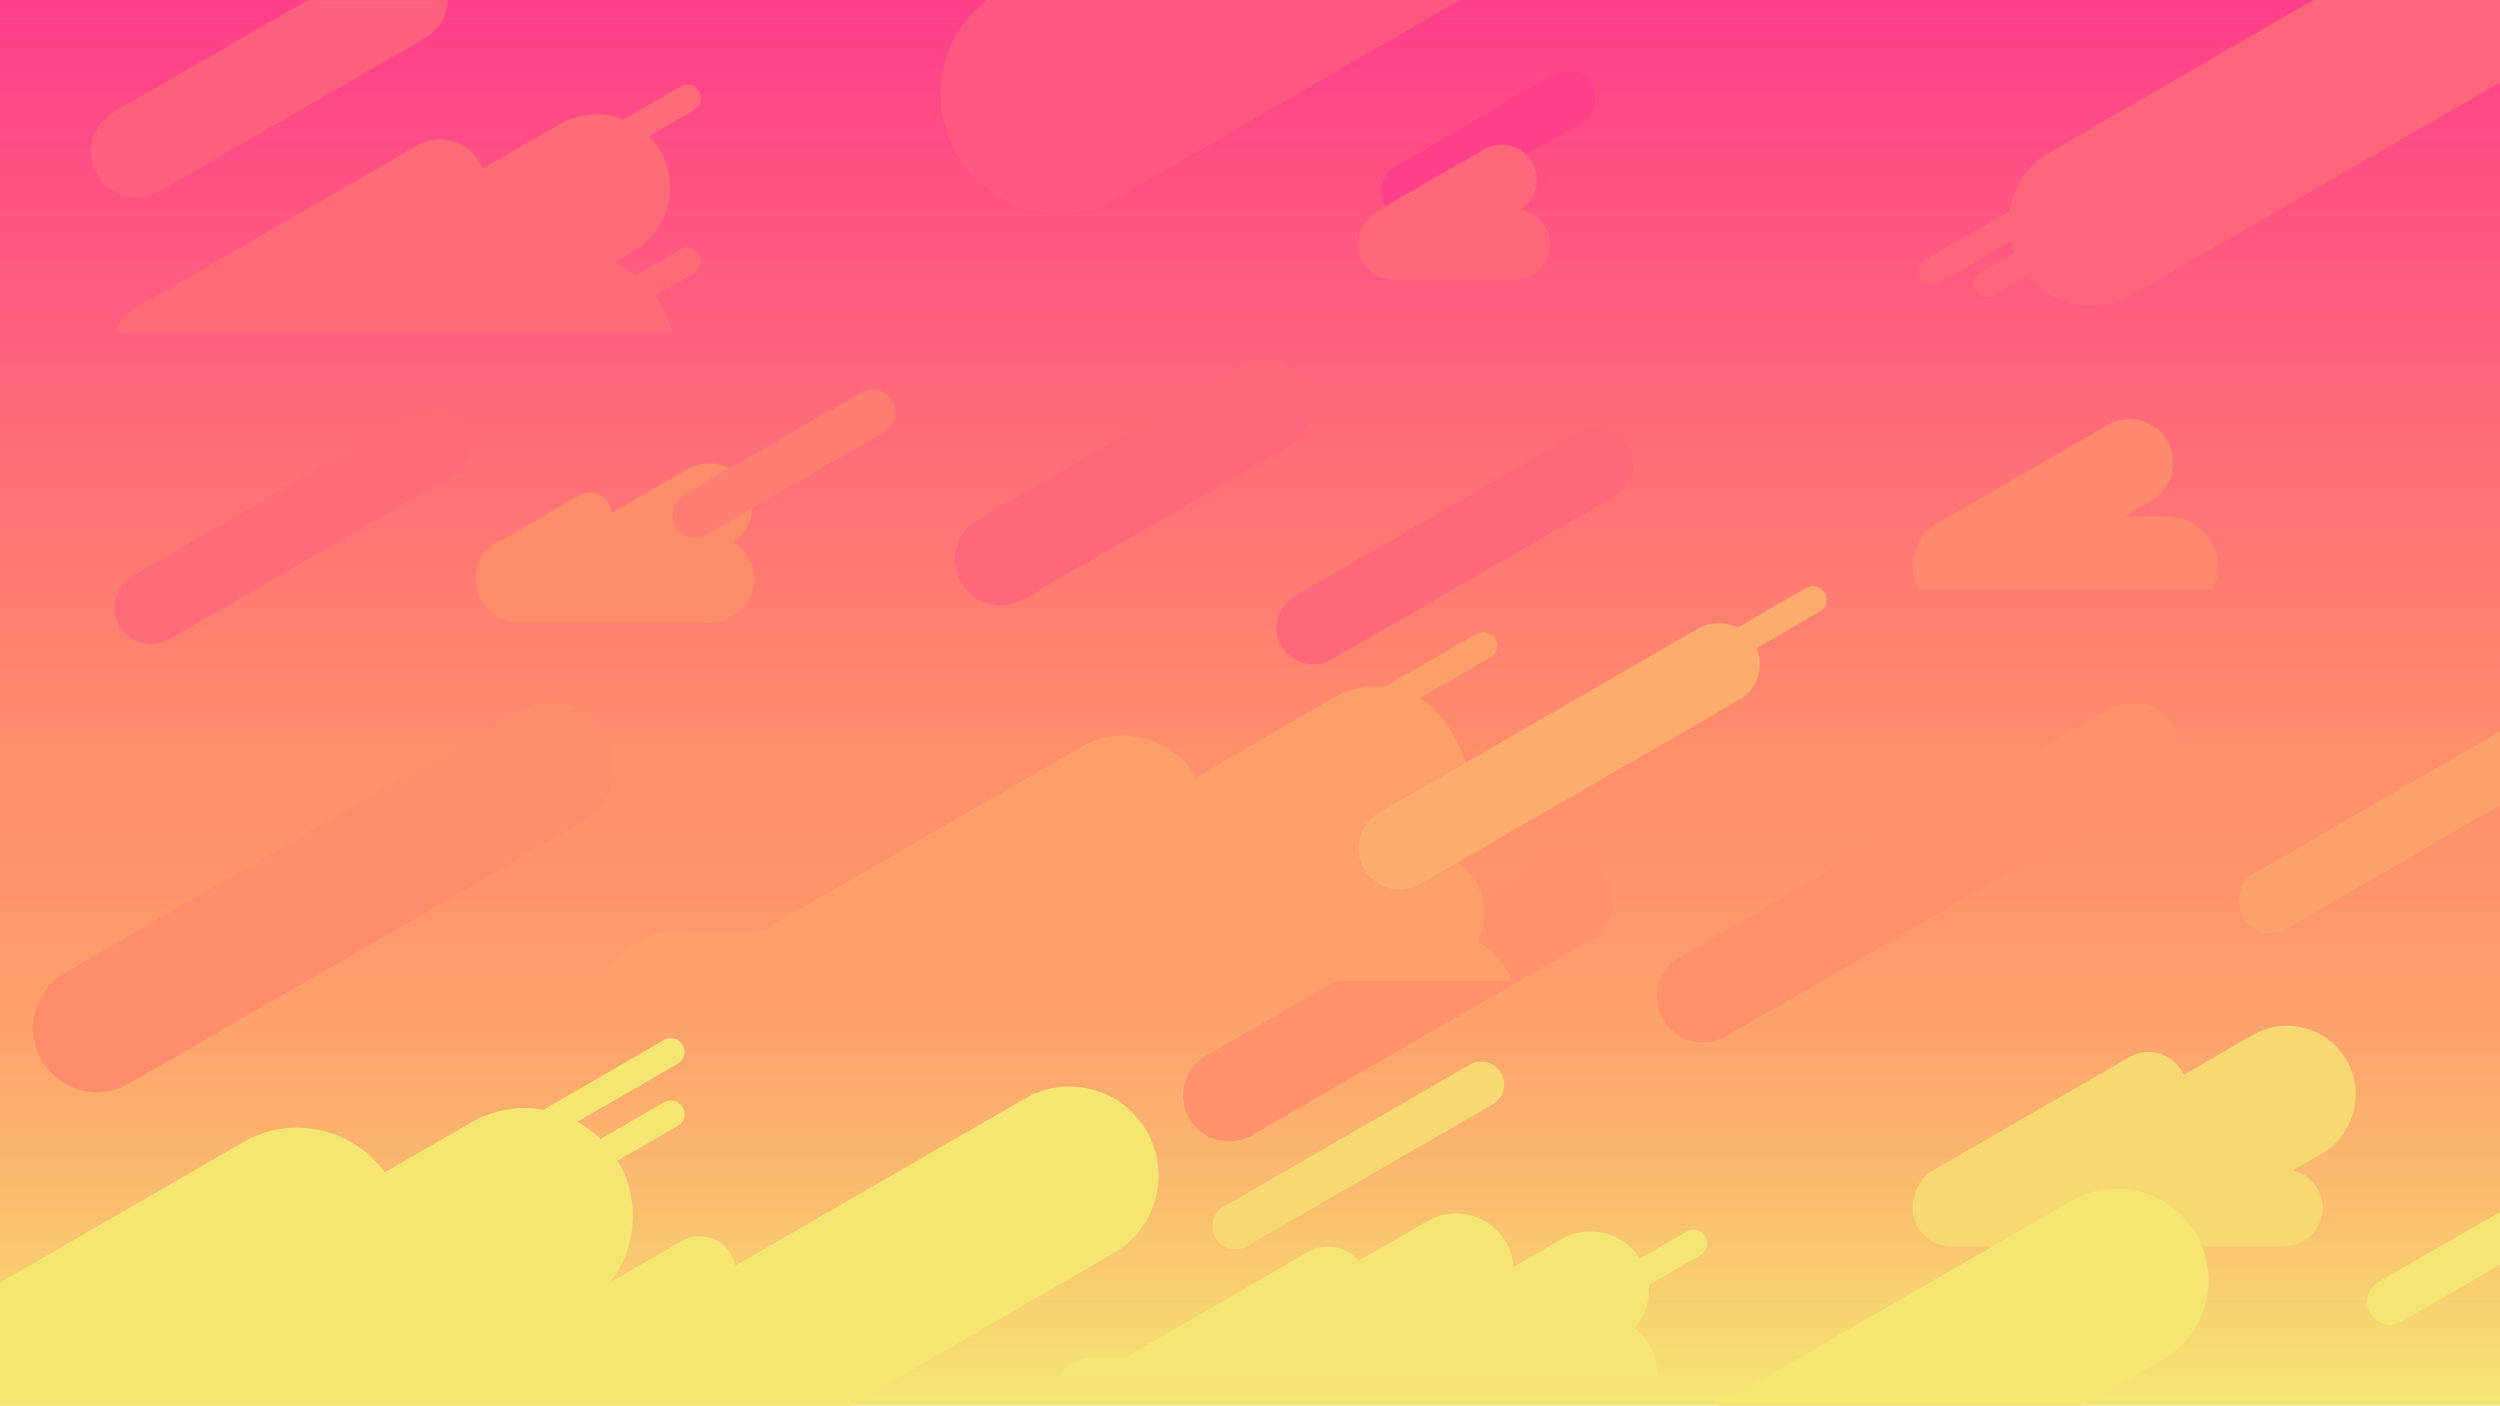 <?xml version="1.0" encoding="utf-8"?>
<!-- Generator: Adobe Illustrator 22.1.0, SVG Export Plug-In . SVG Version: 6.00 Build 0)  -->
<svg version="1.1" xmlns="http://www.w3.org/2000/svg" xmlns:xlink="http://www.w3.org/1999/xlink" x="0px" y="0px"
	 viewBox="0 0 1366 768" style="enable-background:new 0 0 1366 768;" xml:space="preserve">
<style type="text/css">
	.st0{fill:url(#SVGID_1_);}
	.st1{fill:#FF8D6B;}
	.st2{fill:#FF916A;}
	.st3{fill:#FF687A;}
	.st4{fill:#FF6B78;}
	.st5{fill:#FF926A;}
	.st6{fill:#FF3F8A;}
	.st7{fill:#FD9F6B;}
	.st8{fill:#F5E572;}
	.st9{fill:#F7D871;}
	.st10{fill:#FF677A;}
	.st11{fill:#FF896C;}
	.st12{fill:#FCAD6D;}
	.st13{fill:#FF7D71;}
	.st14{fill:#FDA16C;}
	.st15{fill:#FF657B;}
	.st16{fill:#FF5880;}
	.st17{fill:#FF607D;}
	.st18{fill:#F5E672;}
</style>
<g id="Background">
	<g>
		<linearGradient id="SVGID_1_" gradientUnits="userSpaceOnUse" x1="683" y1="768" x2="683" y2="-9.094947e-13">
			<stop  offset="0" style="stop-color:#F5E772"/>
			<stop  offset="2.879675e-02" style="stop-color:#F6DE71"/>
			<stop  offset="0.151" style="stop-color:#FABC6E"/>
			<stop  offset="0.266" style="stop-color:#FDA36C"/>
			<stop  offset="0.372" style="stop-color:#FE946A"/>
			<stop  offset="0.459" style="stop-color:#FF8F6A"/>
			<stop  offset="0.6" style="stop-color:#FF7973"/>
			<stop  offset="0.994" style="stop-color:#FF3F8A"/>
		</linearGradient>
		<rect class="st0" width="1366" height="768"/>
	</g>
</g>
<g id="Layer_3">
	<path class="st1" d="M318.4,449L70.5,592.1c-16.7,9.7-38.1,3.9-47.8-12.8l0,0c-9.7-16.7-3.9-38.1,12.8-47.8l247.9-143.1
		c16.7-9.7,38.1-3.9,47.8,12.8l0,0C340.9,417.9,335.2,439.3,318.4,449z"/>
	<path class="st2" d="M1178.2,430.4L942.9,566.3c-12,6.9-27.2,2.8-34.2-9.2h0c-6.9-12-2.8-27.2,9.2-34.2l235.3-135.9
		c12-6.9,27.2-2.8,34.2,9.2v0C1194.3,408.2,1190.2,423.5,1178.2,430.4z"/>
	<path class="st3" d="M704.2,243.7l-144.9,83.7c-12,6.9-27.2,2.8-34.2-9.2l0,0c-6.9-12-2.8-27.2,9.2-34.2l144.9-83.7
		c12-6.9,27.2-2.8,34.2,9.2v0C720.3,221.5,716.2,236.8,704.2,243.7z"/>
	<path class="st3" d="M882.4,270.9l-154.9,89.4c-9.6,5.5-21.8,2.2-27.3-7.3v0c-5.5-9.6-2.2-21.8,7.3-27.3l154.9-89.4
		c9.6-5.5,21.8-2.2,27.3,7.3v0C895.2,253.1,891.9,265.3,882.4,270.9z"/>
	<path class="st4" d="M247.4,259.9L92.5,349.3c-9.6,5.5-21.8,2.2-27.3-7.3l0,0c-5.5-9.6-2.2-21.8,7.3-27.3l154.9-89.4
		c9.6-5.5,21.8-2.2,27.3,7.3l0,0C260.2,242.1,256.9,254.3,247.4,259.9z"/>
	<path class="st5" d="M869.3,513.3l-185.3,107c-12,6.9-27.2,2.8-34.2-9.2h0c-6.9-12-2.8-27.2,9.2-34.2l185.3-107
		c12-6.9,27.2-2.8,34.2,9.2v0C885.3,491.1,881.2,506.4,869.3,513.3z"/>
	<path class="st6" d="M864.1,66.9l-86.9,50.2c-7.2,4.1-16.3,1.7-20.5-5.5v0c-4.1-7.2-1.7-16.3,5.5-20.5l86.9-50.2
		c7.2-4.1,16.3-1.7,20.5,5.5v0C873.7,53.6,871.2,62.8,864.1,66.9z"/>
</g>
<g id="Clouds">
	<path class="st7" d="M807.7,514.6c4.7-10.1,4.6-22.3-1.4-32.6l0,0c-5.1-8.9-13.6-14.7-22.9-16.8c18.6-13.7,24.4-39.7,12.6-60.2
		L792,398c-12.7-22-41-29.5-63-16.9l-75.5,43.6c-12.8-21.7-40.9-29.2-62.8-16.6l-174,100.4h-45.4c-18.3,0-34,11.4-40.4,27.4h38.4
		h91.5h92.9h88.5h19.3h122h42.7C822.6,527,816,519.5,807.7,514.6z"/>
	<path class="st4" d="M361.2,166.9L361.2,166.9c-6.1-10.6-15.1-18.6-25.4-23.6l10.3-5.9c19.1-11,25.7-35.7,14.7-54.9l0,0
		c-11-19.1-35.7-25.7-54.9-14.7l-42.2,24.3c-0.4-1.1-1-2.3-1.6-3.4c-6.9-11.9-22.2-16-34.2-9.2l-154.2,89c-5.3,3.1-9.1,7.9-11,13.3
		h61.4h26.6h66.2h51.9h98.4C365.9,176.8,363.9,171.8,361.2,166.9z"/>
	<path class="st1" d="M400.7,296.2c10.1-6.8,13.4-20.6,7.2-31.3v0c-6.5-11.2-21-15.1-32.2-8.6l-41.5,24c-0.1-1.7-0.6-3.5-1.6-5.1v0
		c-3.3-5.7-10.7-7.7-16.5-4.4l-40.9,23.6c-2.8,1-5.3,2.6-7.5,4.6c-0.3,0.2-0.5,0.5-0.8,0.7c-4.3,4.3-7,10.2-7,16.8v0
		c0,9.9,6.2,18.4,14.8,21.9c2.7,1.1,5.7,1.7,8.8,1.7H325l63.6,0c13,0,23.6-10.6,23.6-23.6v0C412.2,307.9,407.6,300.4,400.7,296.2z"
		/>
	<path class="st8" d="M901.3,735.1L901.3,735.1c-2.1-3.7-4.9-6.8-8.1-9.2c8.7-10,10.6-24.9,3.6-37.1h0
		c-8.8-15.2-28.5-20.5-43.7-11.7L827,692.3c-0.3-4.7-1.6-9.3-4.1-13.6v0c-8.6-15-28-20.1-42.9-11.5l-37.6,21.7
		c-6.6-7.9-18.3-10.2-27.5-4.9L615,741.7h-17.6c-7.8,0-14.6,4.1-18.4,10.3h20h71.4h13.5h39.7h35.2h50.5h42.3h28.6h25.3
		C905.7,746.3,904.4,740.4,901.3,735.1z"/>
	<path class="st9" d="M1282.1,579.2L1282.1,579.2c-10.3-17.9-33.4-24-51.2-13.7l-37.7,21.8c-0.3-0.7-0.6-1.4-1-2
		c-5.8-10-18.7-13.5-28.7-7.7l-107.3,61.9c-5.2,3-8.6,7.9-9.9,13.3c-0.8,2.3-1.3,4.7-1.3,7.2v0c0,11.5,9.4,21,21,21h37h77.9h67.2
		c11.6,0,21-9.5,21-21v0c0-10-7-18.3-16.3-20.5l15.8-9.1C1286.3,620.1,1292.5,597.1,1282.1,579.2z"/>
	<path class="st10" d="M831.1,114.6c8.5-5.6,11.3-17,6.2-25.9c-5.3-9.2-17.3-12.4-26.5-7.1l-57.3,33.1c-2.6,1.5-4.7,3.5-6.3,5.8
		c-3.2,3.5-5.2,8.1-5.2,13.1c0,10.7,8.7,19.4,19.4,19.4h66.2c10.7,0,19.4-8.7,19.4-19.4C847,124.1,840.1,116.2,831.1,114.6z"/>
	<path class="st11" d="M1184.5,282.2h-23.6l14.6-8.5c11.4-6.6,15.4-21.3,8.8-32.7h0c-6.6-11.4-21.3-15.4-32.7-8.8l-93.8,54.2
		c-5.1,2.9-8.6,7.4-10.5,12.6c-1.4,3.3-2.2,6.9-2.2,10.6v0c0,4.5,1.1,8.7,3,12.5h2.8h40.9h117c1.9-3.7,3-8,3-12.5v0
		C1211.8,294.5,1199.5,282.2,1184.5,282.2z"/>
</g>
<g id="Layer_4">
	<path class="st12" d="M950.3,382.4L776,483c-10.8,6.2-24.5,2.5-30.7-8.2l0,0c-6.2-10.8-2.5-24.5,8.2-30.7l174.3-100.6
		c10.8-6.2,24.5-2.5,30.7,8.2l0,0C964.8,362.4,961.1,376.2,950.3,382.4z"/>
	<path class="st13" d="M483,236.1L386.2,292c-6,3.5-13.6,1.4-17.1-4.6l0,0c-3.5-6-1.4-13.6,4.6-17.1l96.8-55.9
		c6-3.5,13.6-1.4,17.1,4.6v0C491.1,225,489,232.7,483,236.1z"/>
	<path class="st9" d="M815.6,603.4L681.2,681c-6,3.5-13.6,1.4-17.1-4.6l0,0c-3.5-6-1.4-13.6,4.6-17.1l134.4-77.6
		c6-3.5,13.6-1.4,17.1,4.6l0,0C823.7,592.3,821.6,600,815.6,603.4z"/>
	<g>
		<path class="st14" d="M1231.9,477.1c-8.4,4.8-11.2,15.5-6.4,23.9c4.8,8.4,15.5,11.2,23.9,6.4L1366,440v-40.4L1231.9,477.1z"/>
		<path class="st8" d="M1299.7,700.4c-6,3.5-8,11.1-4.6,17.1c3.5,6,11.1,8,17.1,4.6l53.8-31v-28.9L1299.7,700.4z"/>
		<path class="st15" d="M1264.1,0l-144,83.1c-21.5,12.4-28.9,39.9-16.5,61.5v0c12.4,21.5,39.9,28.9,61.5,16.5l200.9-116V0H1264.1z"
			/>
		<path class="st16" d="M522.6,83.9L522.6,83.9c17.9,31.1,57.6,41.7,88.7,23.8L797.7,0H539.2C513.8,19.5,506.1,55.4,522.6,83.9z"/>
		<path class="st17" d="M62.3,61.1c-12,6.9-16.1,22.2-9.2,34.2h0c6.9,12,22.2,16.1,34.2,9.2l144.9-83.7c7.7-4.5,12.2-12.4,12.5-20.7
			h-76.6L62.3,61.1z"/>
	</g>
	<g>
		<path class="st18" d="M626.5,618L626.5,618c-13.4-23.2-43.1-31.2-66.4-17.8l-158.2,91.3c-0.4-2.1-1.2-4.1-2.3-6
			c-5.5-9.6-17.8-12.8-27.3-7.3l-38.9,22.5c14.3-18.4,16.8-44.3,4.5-65.7l0,0c-16.3-28.2-52.4-37.9-80.6-21.6l-47.1,27.2
			c-17.5-24.3-50.9-31.8-77.3-16.5L0,700.8v61.2v6.1h119.7h97.3h8.7h44h27.3h167.1l144.8-83.6C631.9,671,639.9,641.3,626.5,618z"/>
		<path class="st18" d="M1200,674.5L1200,674.5c-13.8-23.9-44.4-32.1-68.3-18.3L938.1,768h200l43.7-25.2
			C1205.7,729,1213.9,698.4,1200,674.5z"/>
	</g>
</g>
<g id="Layer_5">
	<path class="st18" d="M370.3,581.2l-159.3,92c-3.6,2.1-8.2,0.8-10.2-2.7l0,0c-2.1-3.6-0.8-8.2,2.7-10.2l159.3-92
		c3.6-2.1,8.2-0.8,10.2,2.7l0,0C375.2,574.6,373.9,579.2,370.3,581.2z"/>
	<path class="st18" d="M370.3,615.2l-159.3,92c-3.6,2.1-8.2,0.8-10.2-2.7l0,0c-2.1-3.6-0.8-8.2,2.7-10.2l159.3-92
		c3.6-2.1,8.2-0.8,10.2,2.7l0,0C375.2,608.6,373.9,613.2,370.3,615.2z"/>
	<path class="st4" d="M379.3,60.2l-159.3,92c-3.6,2.1-8.2,0.8-10.2-2.7v0c-2.1-3.6-0.8-8.2,2.7-10.2l159.3-92
		c3.6-2.1,8.2-0.8,10.2,2.7v0C384.2,53.6,382.9,58.2,379.3,60.2z"/>
	<path class="st4" d="M379.3,149.2l-43.8,25.3c-3.6,2.1-8.2,0.8-10.2-2.7v0c-2.1-3.6-0.8-8.2,2.7-10.2l43.8-25.3
		c3.6-2.1,8.2-0.8,10.2,2.7v0C384.2,142.6,382.9,147.2,379.3,149.2z"/>
	<path class="st15" d="M1112.3,124.2L1059,155c-3.6,2.1-8.2,0.8-10.2-2.7v0c-2.1-3.6-0.8-8.2,2.7-10.2l53.3-30.8
		c3.6-2.1,8.2-0.8,10.2,2.7v0C1117.2,117.6,1115.9,122.2,1112.3,124.2z"/>
	<path class="st15" d="M1133.3,136.2l-43.8,25.3c-3.6,2.1-8.2,0.8-10.2-2.7v0c-2.1-3.6-0.8-8.2,2.7-10.2l43.8-25.3
		c3.6-2.1,8.2-0.8,10.2,2.7v0C1138.2,129.6,1136.9,134.2,1133.3,136.2z"/>
	<path class="st12" d="M994.3,334.2l-159.3,92c-3.6,2.1-8.2,0.8-10.2-2.7v0c-2.1-3.6-0.8-8.2,2.7-10.2l159.3-92
		c3.6-2.1,8.2-0.8,10.2,2.7v0C999.2,327.6,997.9,332.2,994.3,334.2z"/>
	<path class="st7" d="M814.3,359.2l-159.3,92c-3.6,2.1-8.2,0.8-10.2-2.7v0c-2.1-3.6-0.8-8.2,2.7-10.2l159.3-92
		c3.6-2.1,8.2-0.8,10.2,2.7v0C819.2,352.6,817.9,357.2,814.3,359.2z"/>
	<path class="st8" d="M929.1,685.9L828,744.2c-3.6,2.1-8.2,0.8-10.2-2.7l0,0c-2.1-3.6-0.8-8.2,2.7-10.2l101.1-58.4
		c3.6-2.1,8.2-0.8,10.2,2.7v0C933.9,679.2,932.7,683.8,929.1,685.9z"/>
</g>
</svg>
